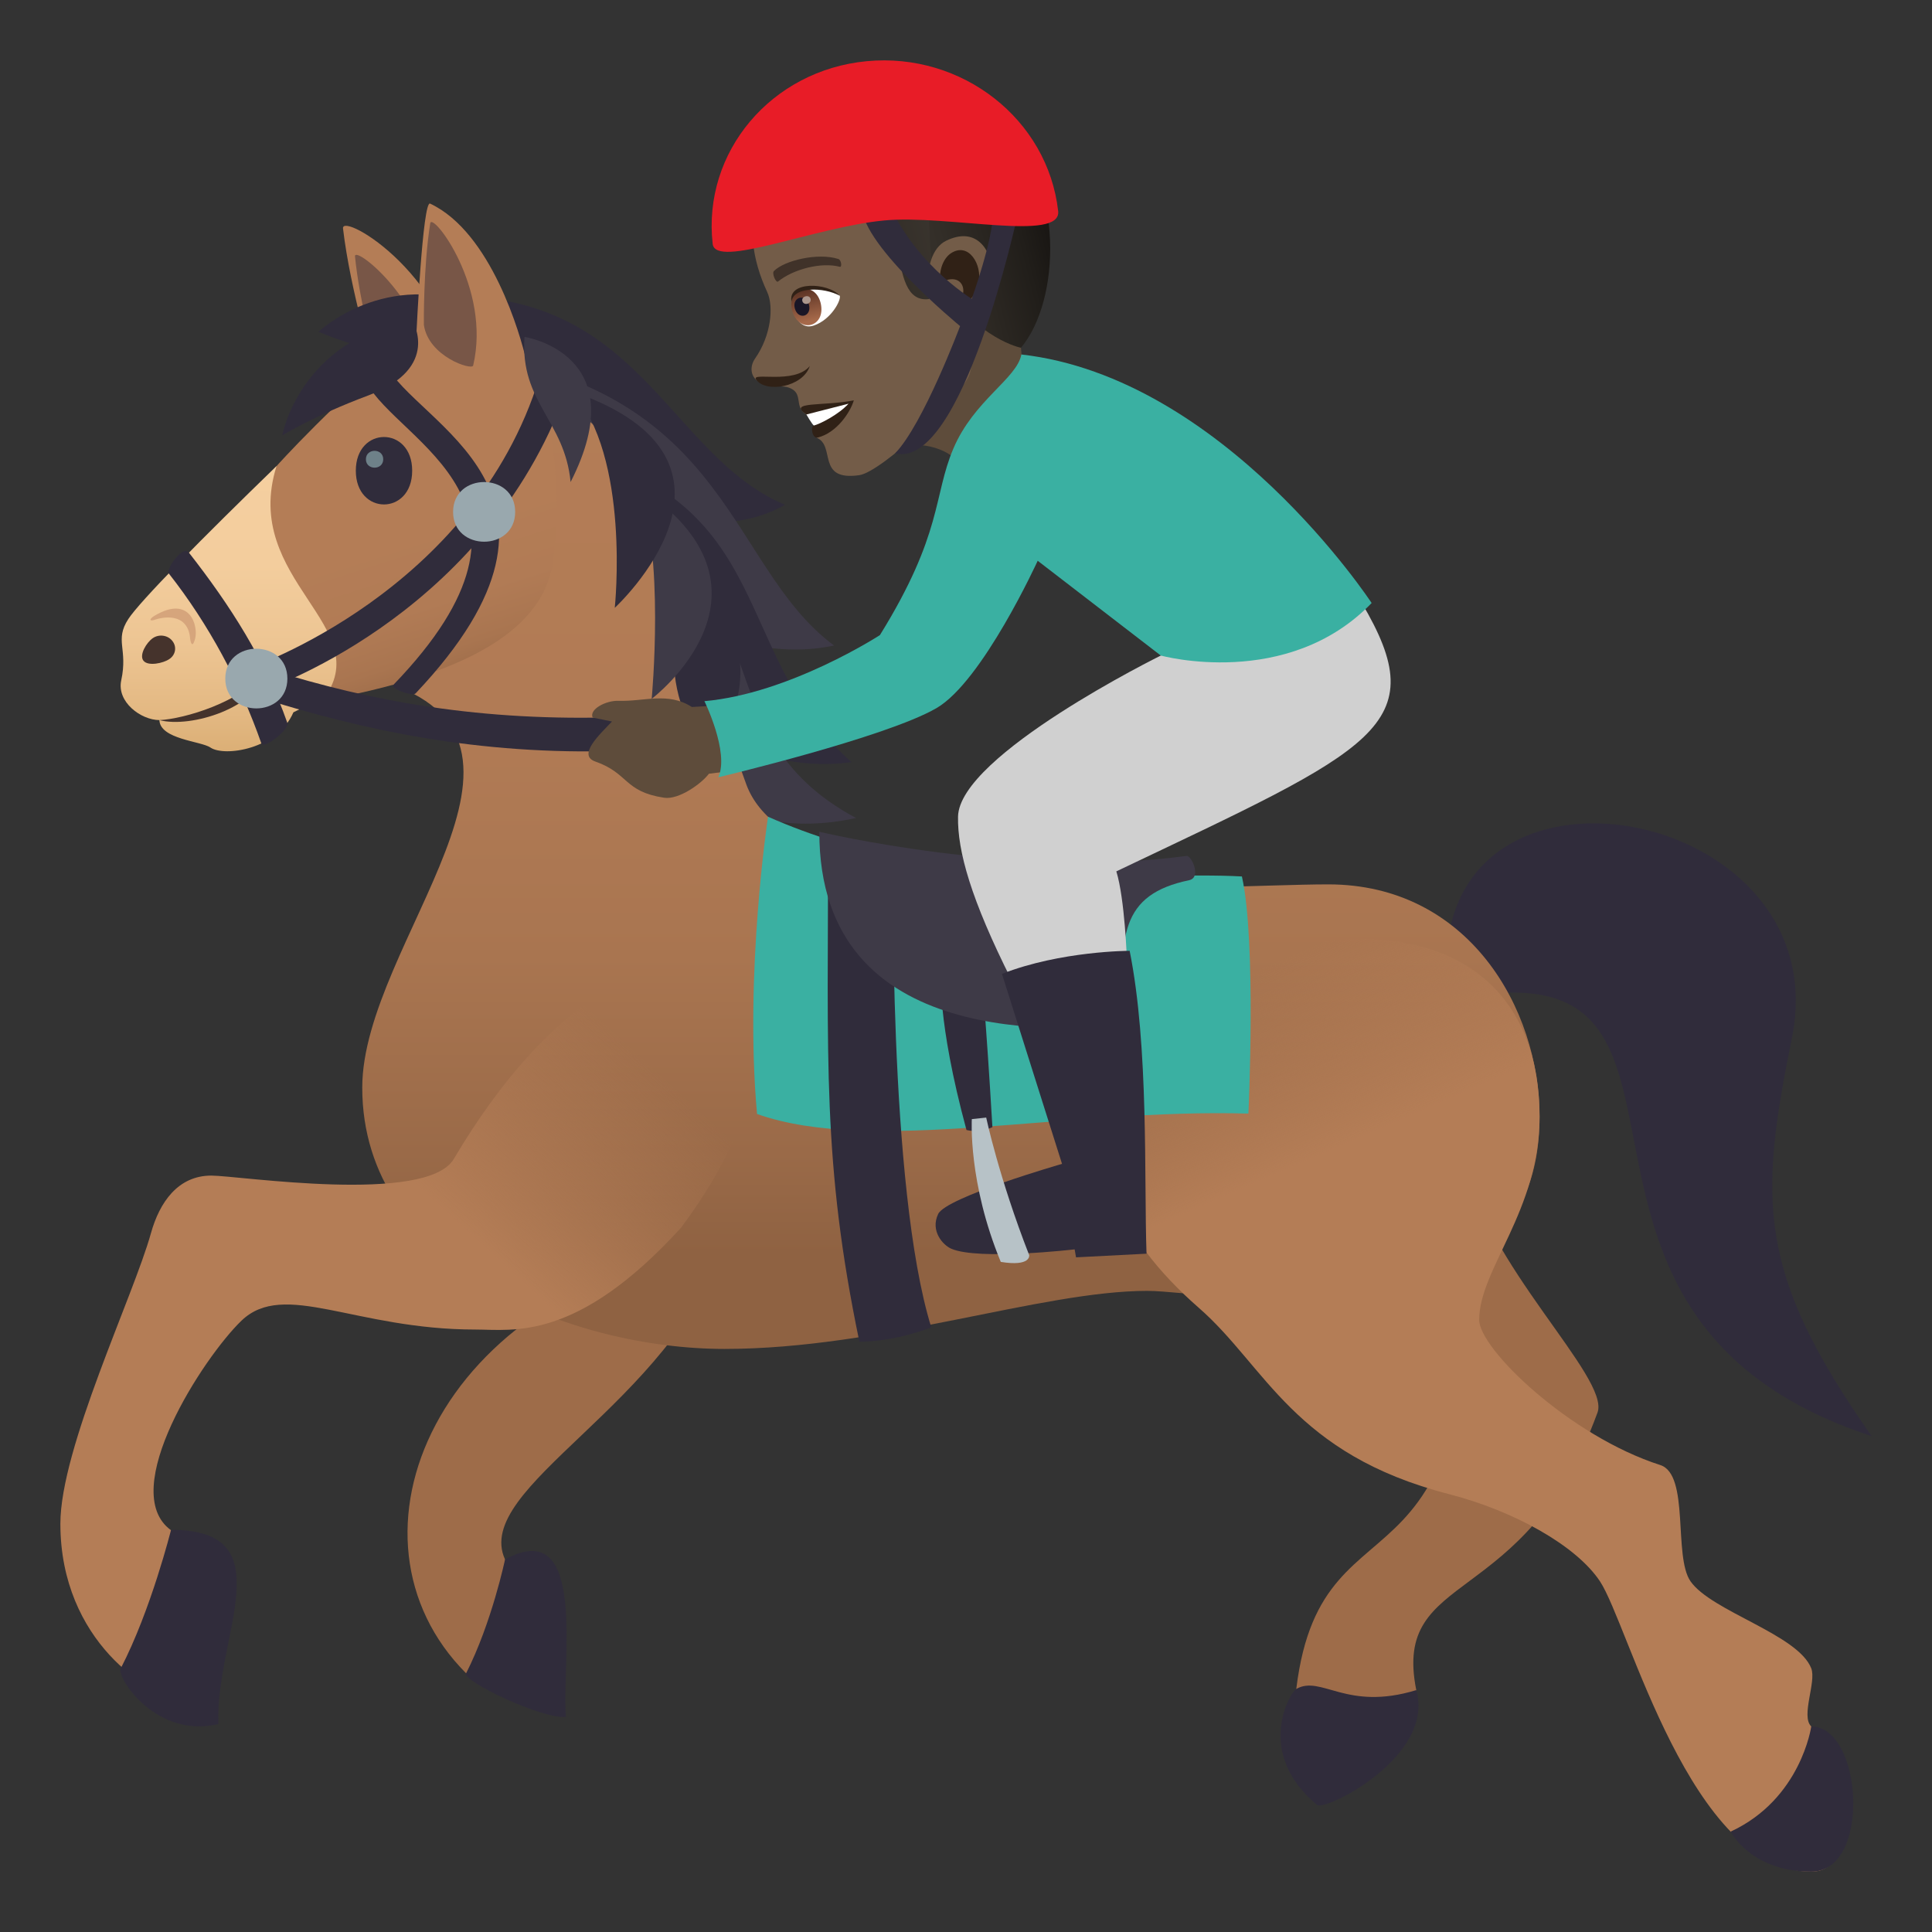 <?xml version="1.0" encoding="utf-8"?>
<!-- Generator: Adobe Illustrator 15.0.0, SVG Export Plug-In . SVG Version: 6.00 Build 0)  -->
<!DOCTYPE svg PUBLIC "-//W3C//DTD SVG 1.1//EN" "http://www.w3.org/Graphics/SVG/1.1/DTD/svg11.dtd">
<svg version="1.1" id="Layer_1" xmlns:x="http://ns.adobe.com/Extensibility/1.0/" xmlns:i="http://ns.adobe.com/AdobeIllustrator/10.0/" xmlns:graph="http://ns.adobe.com/Graphs/1.0/"
	 xmlns="http://www.w3.org/2000/svg" xmlns:xlink="http://www.w3.org/1999/xlink" xmlns:a="http://ns.adobe.com/AdobeSVGViewerExtensions/3.0/"
	 x="0px" y="0px" width="64px" height="64px" viewBox="0 0 64 64" enable-background="new 0 0 64 64" xml:space="preserve">
<rect x="0" y="0" width="64" height="64" fill="#333333" stroke="none"/>
<path fill="#5E4C3B" d="M29.48,15.048c0.79-0.653,2.042-0.098,2.185,0.214c0.47,1.031,3.404-1.054,2.638-2.18
	c-0.67-0.978-0.463-2.4-0.463-2.4C33.155,10.492,29.999,7.182,29.48,15.048z"/>
<path fill="#735C48" d="M27.521,4.17c-2.613,1.122-3.123,3.317-2.108,5.5c0.23,0.495,0.12,1.465-0.396,2.2
	c-0.186,0.268-0.142,0.55,0.024,0.703c0.319,0.302,0.824,0.177,1.07,0.26c0.546,0.181,0.158,0.633,0.602,0.898
	c0.202,0.12,0.61-0.21,0.337,0.769c0.644,0.26-0.021,1.445,1.413,1.241c0.756-0.107,3.417-2.64,3.654-3.342
	c0.246-0.736-0.145-1.884-0.145-1.884c1.938-1.128,2.219-3.139,1.287-4.935C31.958,3.067,29.218,3.446,27.521,4.17z"/>
<path fill="#302116" d="M26.713,13.73c0.296,0.092,0.247,0.366,0.247,0.366c-0.123,0.031-0.052,0.445,0.129,0.398
	c0.638-0.159,1.086-0.854,1.195-1.232C27.273,13.463,26.063,13.287,26.713,13.73z"/>
<path fill="#FFFFFF" d="M26.713,13.73c0,0,0.185,0.323,0.247,0.366c0.2-0.049,0.814-0.357,1.148-0.723L26.713,13.73z"/>
<linearGradient id="SVGID_1_" gradientUnits="userSpaceOnUse" x1="-772.076" y1="-239.927" x2="-764.207" y2="-239.927" gradientTransform="matrix(0.97 -0.244 0.244 0.97 832.099 52.195)">
	<stop  offset="0" style="stop-color:#1A1714"/>
	<stop  offset="0.58" style="stop-color:#332E28"/>
	<stop  offset="1" style="stop-color:#403A33"/>
	<a:midPointStop  offset="0" style="stop-color:#1A1714"/>
	<a:midPointStop  offset="0.43" style="stop-color:#1A1714"/>
	<a:midPointStop  offset="1" style="stop-color:#403A33"/>
</linearGradient>
<path fill="url(#SVGID_1_)" d="M31.947,4.397c-2.669-2.427-7.367,0.629-7.55,1.435c-0.064,0.289,0.257,0.883,0.571,1.239
	c0.817-0.205,2.267-1.297,3.483-1.06c1.803,0.356,0.797,4.094,2.329,3.896C31.022,9.877,33.141,5.639,31.947,4.397z"/>
<linearGradient id="SVGID_2_" gradientUnits="userSpaceOnUse" x1="-772.028" y1="-239.013" x2="-762.319" y2="-239.013" gradientTransform="matrix(0.97 -0.244 0.244 0.97 832.099 52.195)">
	<stop  offset="0" style="stop-color:#403A33"/>
	<stop  offset="0.353" style="stop-color:#3D3730"/>
	<stop  offset="0.644" style="stop-color:#332E28"/>
	<stop  offset="0.912" style="stop-color:#211E1A"/>
	<stop  offset="1" style="stop-color:#1A1714"/>
	<a:midPointStop  offset="0" style="stop-color:#403A33"/>
	<a:midPointStop  offset="0.746" style="stop-color:#403A33"/>
	<a:midPointStop  offset="1" style="stop-color:#1A1714"/>
</linearGradient>
<path fill="url(#SVGID_2_)" d="M33.232,4.019c-0.789-0.797-2.188-1.614-4.728-0.969c-2.296,0.583-3.925,1.978-4.107,2.783
	c0.845-0.214,3.135-1.933,4.725-1.27c2.478,1.032,1.192,3.605,2.017,4.81c1.293,1.888,2.682,2.147,2.682,2.147
	C35.128,9.963,35.278,6.082,33.232,4.019z"/>
<path fill="#302116" d="M25.047,12.573c0.314,0.453,1.547,0.26,1.779-0.447C26.306,12.746,24.864,12.31,25.047,12.573z"/>
<path fill="#735C48" d="M31.344,7.974c-0.964,0.466-0.701,2.844,0.186,3.15c0.123,0.041,0.695-0.035,0.849-0.67
	c0.085-0.355,0.589-0.818,0.518-1.449C32.802,8.197,32.301,7.511,31.344,7.974z"/>
<path id="Path_1201_" fill="#302116" d="M31.505,8.387C31.27,8.541,31.101,8.9,31.139,9.372c0.854-0.477,1.072,0.563,0.288,0.889
	c0.052,0.093,0.108,0.188,0.178,0.285c0.218-0.499,0.671-0.507,0.812-1.173C32.545,8.77,32.089,8.008,31.505,8.387z"/>
<path fill="#FFFFFF" d="M27.819,9.797c0.05,0.143-0.281,0.788-0.858,0.986c-0.329,0.113-0.518-0.117-0.664-0.38
	C25.946,9.306,27.359,9.373,27.819,9.797z"/>
<linearGradient id="Path_1_" gradientUnits="userSpaceOnUse" x1="-770.838" y1="-236.692" x2="-770.838" y2="-237.906" gradientTransform="matrix(0.97 -0.244 0.244 0.97 832.099 52.195)">
	<stop  offset="0" style="stop-color:#A6694A"/>
	<stop  offset="1" style="stop-color:#4F2A1E"/>
	<a:midPointStop  offset="0" style="stop-color:#A6694A"/>
	<a:midPointStop  offset="0.5" style="stop-color:#A6694A"/>
	<a:midPointStop  offset="1" style="stop-color:#4F2A1E"/>
</linearGradient>
<path id="Path_1200_" fill="url(#Path_1_)" d="M26.238,10.268c0.207,0.815,1.147,0.576,0.945-0.237
	C26.991,9.275,26.05,9.513,26.238,10.268z"/>
<path id="Path_1199_" fill="#1A1626" d="M26.327,10.208c0.105,0.407,0.575,0.287,0.47-0.119
	C26.704,9.711,26.234,9.829,26.327,10.208z"/>
<path id="Path_1198_" fill="#AB968C" d="M26.578,9.971c0.043,0.169,0.316,0.099,0.273-0.07C26.812,9.742,26.538,9.812,26.578,9.971z
	"/>
<path fill="#302116" d="M27.819,9.797c-0.38-0.444-1.737-0.498-1.599,0.197C26.283,9.489,27.283,9.505,27.819,9.797z"/>
<path id="Path_1197_" fill="#403229" d="M27.77,8.579c-0.67-0.216-1.784,0.046-2.132,0.399c-0.079,0.073,0.066,0.4,0.134,0.349
	c0.508-0.412,1.435-0.652,2.048-0.489C27.9,8.856,27.87,8.606,27.77,8.579z"/>
<path fill="#302C3B" d="M33.704,7.137c0,0-0.817-0.277-0.813-0.072c0.01,0.853-0.701,2.833-0.701,2.833s-2.135-1.298-2.913-3.594
	c-0.064-0.195-0.673,0.21-0.715,0.411c-0.249,1.224,3.242,4.087,3.242,4.087s-1.221,3.258-2.153,4.216
	C31.881,15.577,33.704,7.137,33.704,7.137z"/>
<path fill="#E81C27" d="M28.713,2.027c-3.162,0.298-5.446,3.008-5.105,6.051c0.094,0.837,3.39-0.561,5.683-0.775
	c2.087-0.199,5.878,0.721,5.762-0.311C34.71,3.952,31.873,1.728,28.713,2.027z"/>
<path fill="#302C3B" d="M12.604,10.037c1.723,4.229,9.488,8.963,13.398,6.685C21.732,14.911,21.096,8.547,12.604,10.037z"/>
<path fill="#3E3A47" d="M14.041,11.58c1.121,4.57,8.391,10.94,13.588,9.803C23.92,18.637,24.213,12.285,14.041,11.58z"/>
<path fill="#302C3B" d="M17.367,14.622c-0.158,4.585,5.225,11.418,10.84,10.624C23.922,21.439,26.031,16.062,17.367,14.622z"/>
<path fill="#3E3A47" d="M20.135,17.672c-0.932,4.417,1.963,10.79,8.223,9.426C23.041,24.257,26.129,19.334,20.135,17.672z"/>
<path fill="#9E6C49" d="M48.533,38.4c1.059,15.761-4.707,10.283-5.592,17.548c-0.113,0.915,3.85,1.286,3.975,0.039
	c-0.811-4.04,3.594-2.594,6.004-9.196C53.344,45.627,49.131,41.833,48.533,38.4z"/>
<path fill="#302C3B" d="M59.361,34.373c1.611-7.959-12.689-10.368-11.361-1.23c10.266-2.228,1.516,10.339,14,14.43
	C58.172,42.128,58.275,39.729,59.361,34.373z"/>
<path fill="#9E6C49" d="M15.441,55.431c0.838,0.219,3.006-0.037,1.289-3.772c-1.104-2.402,5.502-5.133,7.266-10.481
	C14.357,42.683,10.982,50.963,15.441,55.431z"/>
<path fill="#302C3B" d="M16.73,51.658c0,0-0.436,2.089-1.289,3.772c-0.129,0.254,2.496,1.515,3.307,1.446
	C18.586,55.185,19.502,50.145,16.73,51.658z"/>
<linearGradient id="SVGID_3_" gradientUnits="userSpaceOnUse" x1="31.089" y1="44.685" x2="31.089" y2="12.023">
	<stop  offset="0.097" style="stop-color:#8F6242"/>
	<stop  offset="0.198" style="stop-color:#9A6A48"/>
	<stop  offset="0.398" style="stop-color:#A97550"/>
	<stop  offset="0.634" style="stop-color:#B17B55"/>
	<stop  offset="1" style="stop-color:#B47D56"/>
	<a:midPointStop  offset="0.097" style="stop-color:#8F6242"/>
	<a:midPointStop  offset="0.212" style="stop-color:#8F6242"/>
	<a:midPointStop  offset="1" style="stop-color:#B47D56"/>
</linearGradient>
<path fill="url(#SVGID_3_)" d="M51,36.992c0-3.607-2.375-7.696-7-7.696c-4,0-17.609,1.123-19.27-3.291
	c-1.717-4.56-1.305-9.965-7.053-13.393c-3.656-2.183-9.115,1.806-5.074,9.936C19.127,24.505,12,31.219,12,36.029
	c0,5.938,6.934,8.656,12,8.656c5.166,0,10.5-1.923,14-1.923C40.293,42.763,51,45.006,51,36.992z"/>
<path fill="#B47D56" d="M11.363,7.57c-0.066-0.575,3.744,1.646,3.898,5.458c0.014,0.246-1.773,0.02-2.867-0.83
	C12.395,12.199,11.607,9.652,11.363,7.57z"/>
<path fill="#785647" d="M11.76,8.494c-0.039-0.402,2.508,1.594,2.57,4.236c0.006,0.17-1.197-0.205-1.924-0.924
	C12.406,11.806,11.902,9.957,11.76,8.494z"/>
<path fill="#302C3B" d="M10.555,10.99c0,0,4.797,2.15,5.361-0.814C12.766,8.871,10.555,10.99,10.555,10.99z"/>
<linearGradient id="SVGID_4_" gradientUnits="userSpaceOnUse" x1="15.451" y1="24.054" x2="13.439" y2="17.772">
	<stop  offset="0.097" style="stop-color:#8F6242"/>
	<stop  offset="0.198" style="stop-color:#9A6A48"/>
	<stop  offset="0.398" style="stop-color:#A97550"/>
	<stop  offset="0.634" style="stop-color:#B17B55"/>
	<stop  offset="1" style="stop-color:#B47D56"/>
	<a:midPointStop  offset="0.097" style="stop-color:#8F6242"/>
	<a:midPointStop  offset="0.212" style="stop-color:#8F6242"/>
	<a:midPointStop  offset="1" style="stop-color:#B47D56"/>
</linearGradient>
<path fill="url(#SVGID_4_)" d="M17.436,11.951c-0.195-0.854-1.162-4.255-3.189-5.207c-0.244-0.113-0.453,4.316-0.453,4.316
	c-2.725,2.242-4.631,4.378-4.631,4.378s-3.627,3.574,1.516,7.769c5.984-1.084,7.467-2.964,7.666-4.767
	C18.809,14.235,17.436,11.951,17.436,11.951z"/>
<linearGradient id="SVGID_5_" gradientUnits="userSpaceOnUse" x1="7.57" y1="24.887" x2="7.57" y2="15.438">
	<stop  offset="0" style="stop-color:#DBAF76"/>
	<stop  offset="0.131" style="stop-color:#E3B882"/>
	<stop  offset="0.381" style="stop-color:#EDC593"/>
	<stop  offset="0.655" style="stop-color:#F3CD9D"/>
	<stop  offset="1" style="stop-color:#F5CFA0"/>
	<a:midPointStop  offset="0" style="stop-color:#DBAF76"/>
	<a:midPointStop  offset="0.248" style="stop-color:#DBAF76"/>
	<a:midPointStop  offset="1" style="stop-color:#F5CFA0"/>
</linearGradient>
<path fill="url(#SVGID_5_)" d="M9.162,15.438c-2.469,2.392-4.533,4.484-4.912,5.069c-0.463,0.713-0.006,0.973-0.234,2.031
	c-0.154,0.713,0.65,1.314,1.264,1.316c0.027,0.642,1.377,0.693,1.693,0.91c0.457,0.313,2.221,0.061,2.746-1.167
	c0.316-0.164,0.639-0.305,0.959-0.391C12.582,20.77,7.961,19.239,9.162,15.438z"/>
<path fill="#45332C" d="M5.613,21.83c-0.205,0.143-0.709,0.248-0.861,0.057s0.105-0.609,0.311-0.748
	c0.205-0.141,0.496-0.1,0.646,0.092C5.863,21.422,5.82,21.691,5.613,21.83z"/>
<path fill="#45332C" d="M8.787,22.248c-0.262,1.186-2.453,1.882-3.508,1.607C6.105,23.814,7.979,23.264,8.787,22.248z"/>
<path fill="#785647" d="M14.252,7.397c0.064-0.398,2.029,2.138,1.422,4.713c-0.039,0.166-1.482-0.295-1.633-1.349
	C14.041,10.762,14.02,8.852,14.252,7.397z"/>
<path fill="#D6A57C" d="M5.127,20.393c-0.209,0.125-0.172,0.201,0.012,0.134c0.184-0.066,1.084-0.287,1.16,0.631
	c0,0,0.051,0.408,0.164,0.002C6.574,20.75,6.307,19.696,5.127,20.393z"/>
<path fill="#302C3B" d="M13.654,15.593c0,1.49-1.867,1.49-1.867,0C11.787,14.104,13.654,14.104,13.654,15.593z"/>
<path fill="#6E8189" d="M12.695,15.214c0,0.371-0.574,0.371-0.574,0C12.121,14.841,12.695,14.841,12.695,15.214z"/>
<path fill="#302C3B" d="M24.242,25.365c-0.559-1.882,1.52-2.769-0.975-6.235C21.449,21.236,22.521,24.781,24.242,25.365z"/>
<path fill="#3E3A47" d="M21.588,23.15c0,0,4.762-3.609-0.459-7.042C22.041,18.327,21.588,23.15,21.588,23.15z"/>
<path fill="#302C3B" d="M20.365,20.135c0,0,5.305-4.88-1.424-7.173C20.898,15.112,20.365,20.135,20.365,20.135z"/>
<path fill="#302C3B" d="M46.916,55.987c-2.313,0.709-3.143-0.508-3.975-0.039c-0.197,0.109-1.395,2.102,0.688,3.844
	C43.887,60.005,47.549,58.194,46.916,55.987z"/>
<linearGradient id="SVGID_6_" gradientUnits="userSpaceOnUse" x1="14.391" y1="39.803" x2="21.797" y2="31.741">
	<stop  offset="0" style="stop-color:#B47D56"/>
	<stop  offset="0.746" style="stop-color:#B47D56;stop-opacity:0"/>
	<a:midPointStop  offset="0" style="stop-color:#B47D56"/>
	<a:midPointStop  offset="0.424" style="stop-color:#B47D56"/>
	<a:midPointStop  offset="0.746" style="stop-color:#B47D56;stop-opacity:0"/>
</linearGradient>
<path fill="url(#SVGID_6_)" d="M15.033,38.391C14.135,39.908,7.9,38.943,7,38.943c-1.104,0-1.715,0.885-2,1.909
	c-0.582,2.09-3,7.114-3,9.624c0,3.897,3,5.767,4,5.767c0.625,0,0.529-4.929-0.334-5.552C3.859,49.387,6.742,44.957,8,43.748
	c1.414-1.356,3.752,0.295,7.752,0.295c1.248,0,3.354,0.416,6.807-3.372C28.994,32.064,21.424,27.585,15.033,38.391z"/>
<linearGradient id="SVGID_7_" gradientUnits="userSpaceOnUse" x1="44.355" y1="37.988" x2="40.913" y2="30.055">
	<stop  offset="0" style="stop-color:#B47D56"/>
	<stop  offset="0.746" style="stop-color:#B47D56;stop-opacity:0"/>
	<a:midPointStop  offset="0" style="stop-color:#B47D56"/>
	<a:midPointStop  offset="0.424" style="stop-color:#B47D56"/>
	<a:midPointStop  offset="0.746" style="stop-color:#B47D56;stop-opacity:0"/>
</linearGradient>
<path fill="url(#SVGID_7_)" d="M60,57.191c-0.354-0.342,0.176-1.474,0-1.925c-0.438-1.125-3.305-1.885-4-2.884
	c-0.574-0.824-0.021-3.535-1-3.85c-3-0.961-6-3.848-6-4.809c0-1.683,2-3.607,2-6.732c0-12.002-22.523-3.479-11.283,6.337
	c2.219,1.937,3.133,4.839,8.283,6.167c2.16,0.557,4.215,1.705,5,2.887C53.957,53.825,56,62,60,62C62,62,60.354,57.531,60,57.191z"/>
<path fill="#302C3B" d="M5.666,50.678c0,0-0.666,2.665-1.666,4.589c-0.15,0.293,1.16,2.335,3.234,1.845
	C7.125,54.181,9.453,50.678,5.666,50.678z"/>
<path fill="#302C3B" d="M60,57.191c0,0-0.336,2.405-2.672,3.484C57.328,60.676,58,62,60,62S61.707,57.191,60,57.191z"/>
<path fill="#302C3B" d="M5.59,18.995c1.322,1.677,2.373,3.644,3.068,5.632c0.074,0.211,0.936-0.465,0.861-0.679
	c-0.725-2.066-1.891-3.892-3.26-5.64C6.053,18.038,5.488,18.864,5.59,18.995z"/>
<path fill="#3AB0A2" d="M25.442,27.055c0,0-0.788,5.169-0.364,9.847c3.828,1.359,10.28-0.188,16.277-0.013
	c0,0,0.269-5.7-0.215-7.855C37.848,28.844,31.412,29.7,25.442,27.055z"/>
<path fill="#302C3B" d="M29.595,28.38c0,0-0.19,10.94,1.255,15.59c0,0-1.161,0.475-2.382,0.475
	c-1.234-5.939-1.041-9.26-1.035-16.636L29.595,28.38z"/>
<path fill="#302C3B" d="M31.173,32.197c0,0-0.146,1.583,0.843,5.236c0,0,0.406,0.115,0.859-0.094
	c-0.224-3.788-0.358-5.018-0.358-5.018L31.173,32.197z"/>
<path fill="#3E3A47" d="M39.307,28.354c0.161-0.022,0.504,0.716,0.084,0.804c-2.248,0.47-2.396,1.813-2.083,4.875
	c-1.813,0-10.173,0.896-10.167-6.48C27.141,27.553,33.661,29.116,39.307,28.354z"/>
<path fill="#302C3B" d="M20.531,23.754c-4.557,0.154-8.217-0.51-11.602-1.576c-0.727-0.232-1.199,0.658-0.467,0.889
	c3.539,1.117,7.344,1.955,12.068,1.808V23.754z"/>
<path fill="#302C3B" d="M12.121,12.644c1.086,2.056,6.74,4.001,0.908,10.045c-0.113,0.117,0.633,0.391,0.738,0.281
	c6.322-6.687-0.037-8.903-1.004-10.932C12.563,11.767,12.021,12.511,12.121,12.644z"/>
<path fill="#302C3B" d="M8.674,22.889c0,0,7.117-2.34,9.938-9.542c0.076-0.264-0.668-1.104-0.744-0.844
	c-2.193,7.126-9.631,9.637-9.631,9.637L8.674,22.889z"/>
<path fill="#302C3B" d="M9.35,14.423c0,0,1.066-0.658,2.852-1.324c2.461-0.922,1.439-2.513,1.439-2.513
	C9.92,11.273,9.35,14.423,9.35,14.423z"/>
<path fill="#3E3A47" d="M18.902,15.968c2.162-4.248-1.527-4.808-1.527-4.808C17.219,13.333,18.703,13.912,18.902,15.968z"/>
<path fill="#99A8AE" d="M9.52,22.48c0,1.316-2.057,1.316-2.057,0C7.463,21.16,9.52,21.16,9.52,22.48z"/>
<path fill="#99A8AE" d="M17.066,16.958c0,1.316-2.057,1.316-2.057,0C15.01,15.638,17.066,15.638,17.066,16.958z"/>
<path fill="#5E4C3B" d="M23.824,23.369l-0.906,0.051c-0.787-0.508-1.58-0.176-2.424-0.205c-0.432-0.014-0.984,0.287-0.861,0.555
	l0.639,0.131c-0.385,0.41-1.162,1.113-0.551,1.326c1.117,0.391,0.938,0.994,2.277,1.199c0.488,0.074,1.238-0.465,1.486-0.795
	l0.895-0.113L23.824,23.369z"/>
<path fill="#D0D0D0" d="M38.453,21.716c0,0-6.68,3.296-6.717,5.338c-0.021,1.135,0.426,2.739,1.779,5.426l3.815-0.681
	c0,0-0.067-2.019-0.35-2.934c8.576-4.083,10.557-4.808,8.12-8.91L38.453,21.716z"/>
<path fill="#3AB0A2" d="M29.148,21.039c0,0-2.986,1.938-5.813,2.188c0,0,0.832,1.691,0.461,2.521c0,0,5.541-1.313,7.227-2.291
	c1.527-0.885,3.352-4.881,3.352-4.881l4.078,3.14c0,0,4.195,1.152,6.984-1.74c0,0-4.891-7.472-11.602-8.233
	c-0.153,0.803-1.571,1.513-2.253,3.115C30.911,16.438,31.234,17.672,29.148,21.039z"/>
<path fill="#302C3B" d="M35.181,38.555c0,0-3.846,1.105-4.104,1.662c-0.265,0.559,0.156,1.029,0.439,1.15
	c0.909,0.389,4.083,0.02,4.083,0.02l0.046,0.264l2.335-0.121c-0.085-2.463,0.082-6.846-0.559-10.033c0,0-2.281,0-4.23,0.764
	L35.181,38.555z"/>
<path fill="#B7C2C7" d="M32.669,37.021c0,0,0.419,1.982,1.425,4.56c0,0,0.063,0.385-0.942,0.221c-1.09-2.636-0.959-4.73-0.959-4.73
	L32.669,37.021z"/>
</svg>

